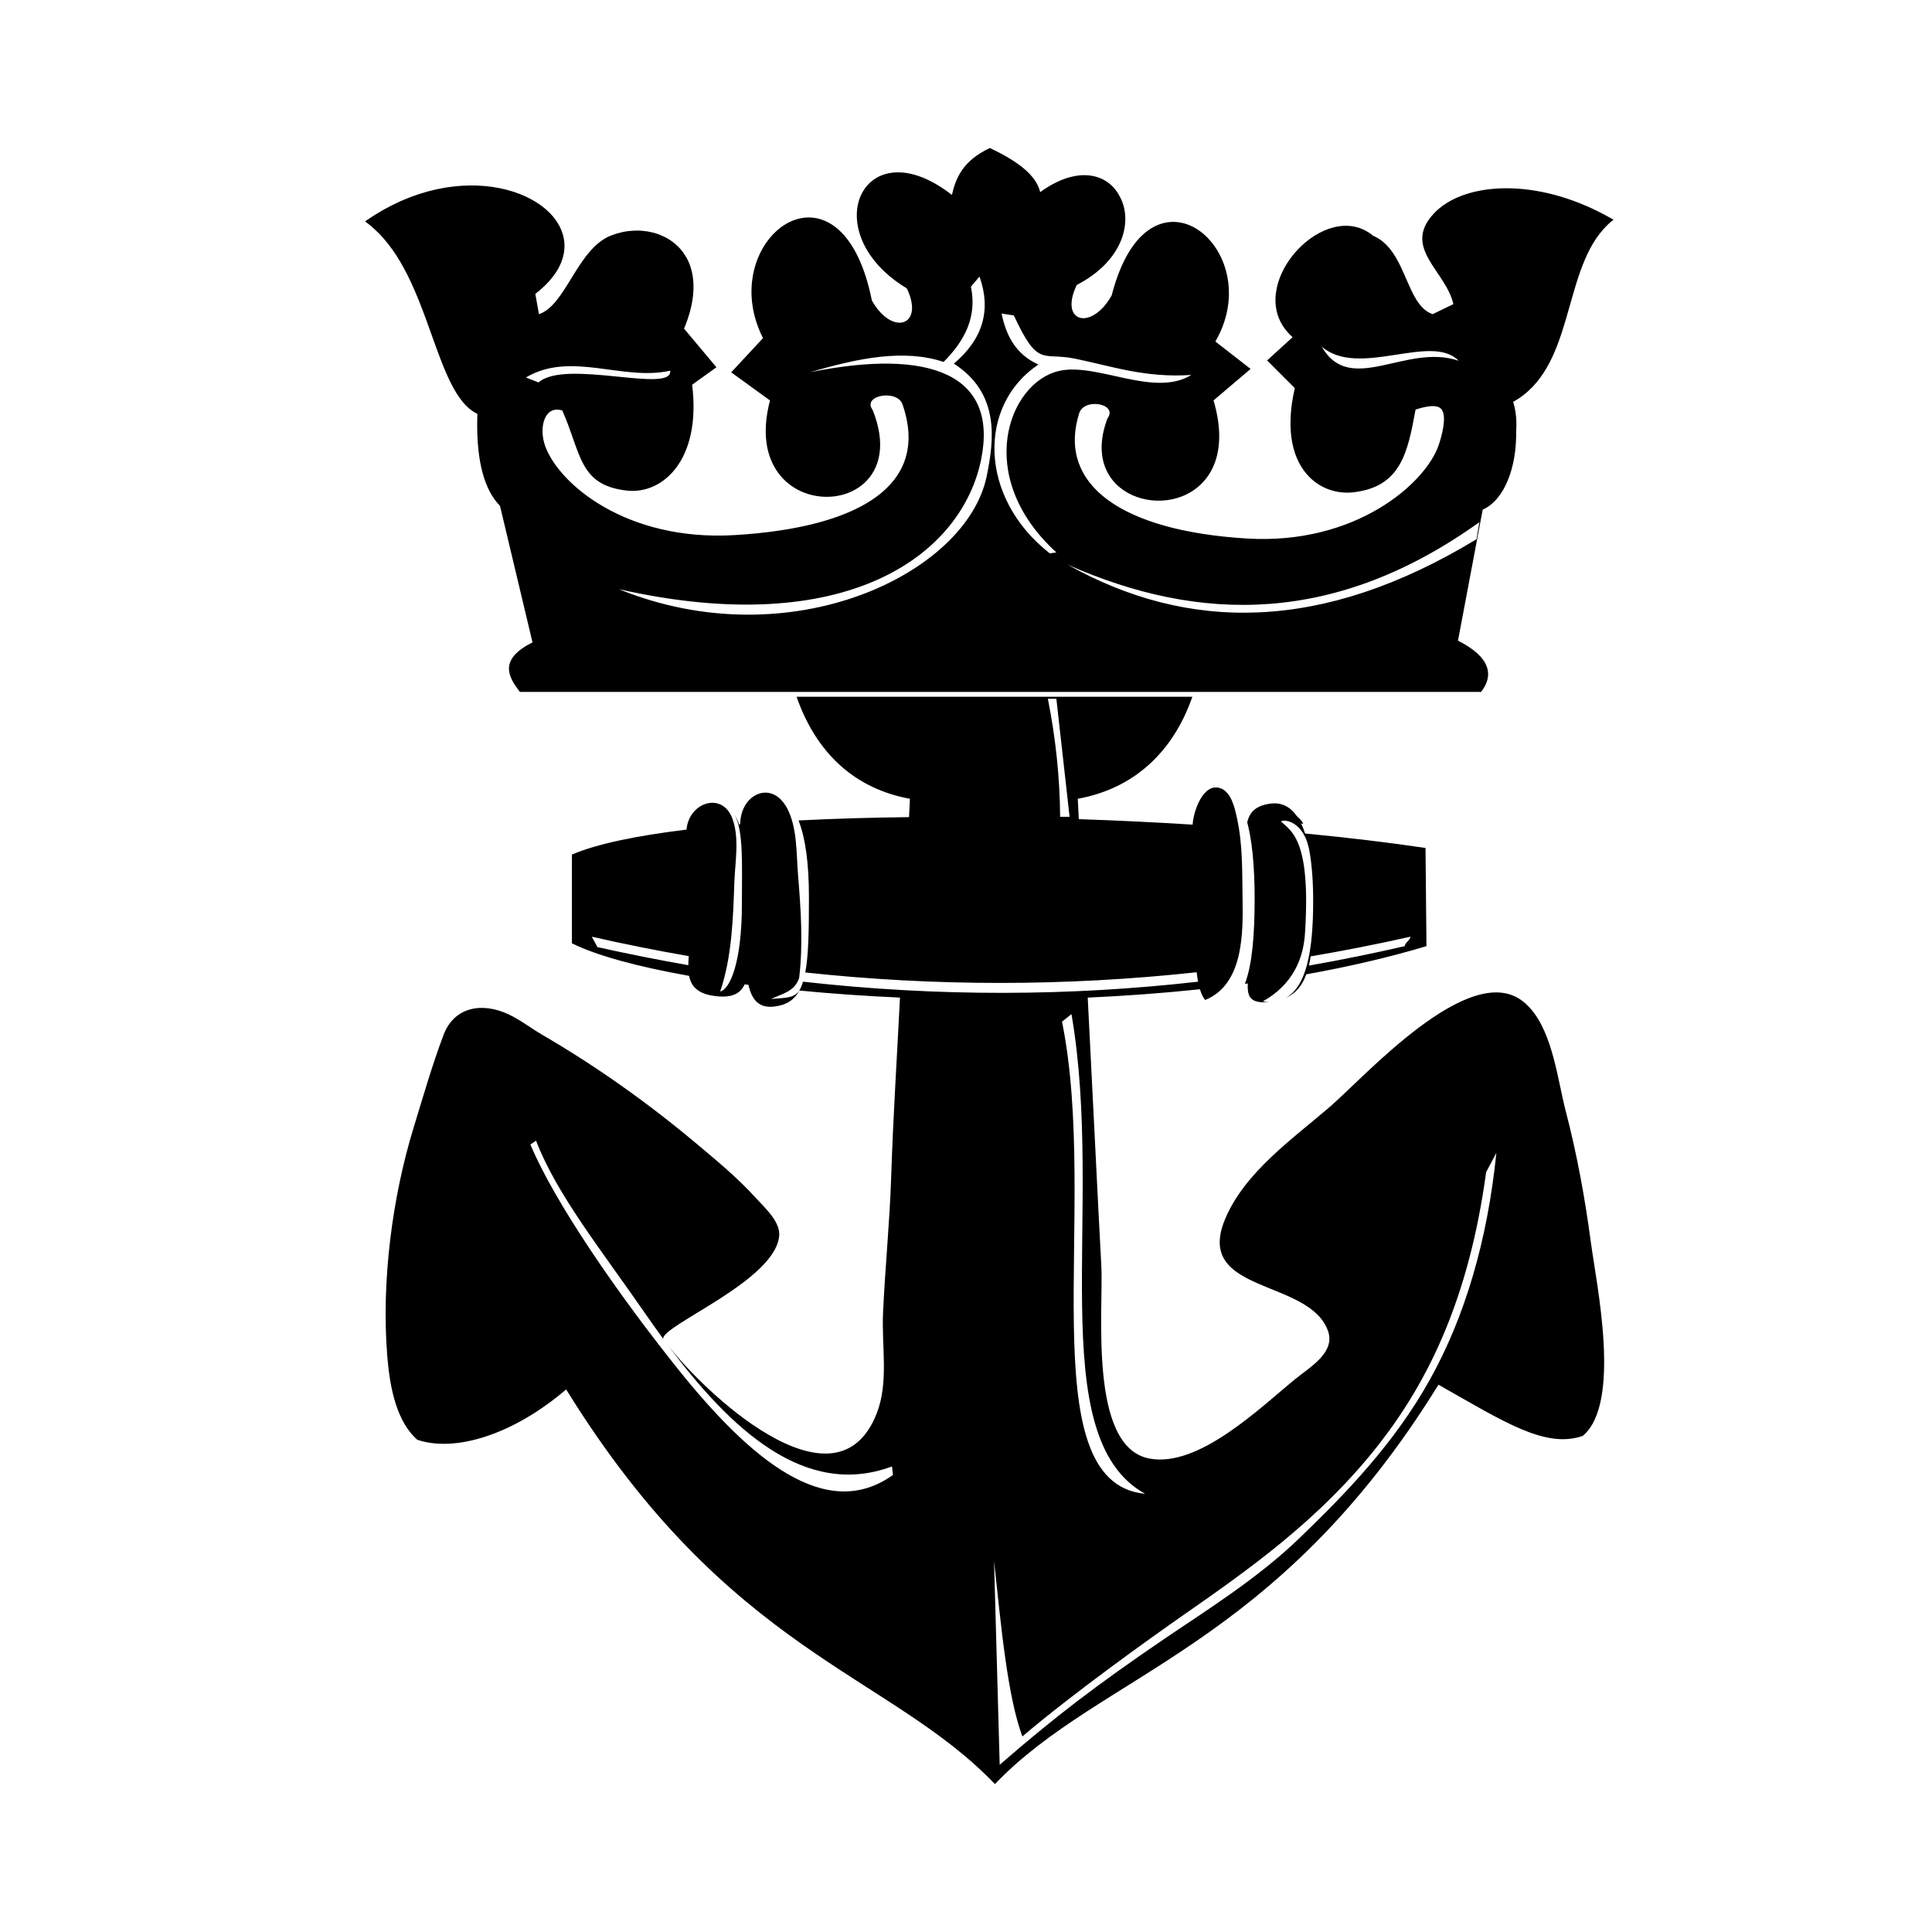 <?xml version="1.0" encoding="utf-8"?>
<!-- Generator: Adobe Illustrator 14.0.0, SVG Export Plug-In . SVG Version: 6.00 Build 43363)  -->
<!DOCTYPE svg PUBLIC "-//W3C//DTD SVG 1.1//EN" "http://www.w3.org/Graphics/SVG/1.1/DTD/svg11.dtd">
<svg version="1.1" id="Layer_1" xmlns="http://www.w3.org/2000/svg" xmlns:xlink="http://www.w3.org/1999/xlink" x="0px" y="0px"
	 width="256px" height="256px" viewBox="0 0 256 256" enable-background="new 0 0 256 256" xml:space="preserve">
<g>
	<path d="M97.274,107.83c-0.055-0.088-0.109-0.179-0.169-0.259C97.164,107.653,97.221,107.74,97.274,107.83z"/>
	<path d="M104.197,106.135c0.062,0.057,0.12,0.118,0.179,0.18C104.317,106.253,104.258,106.191,104.197,106.135z"/>
	<path d="M103.811,105.806c0.073,0.054,0.146,0.11,0.215,0.171C103.956,105.916,103.884,105.861,103.811,105.806z"/>
	<path d="M163.801,105.686c-0.029-0.036-0.055-0.075-0.084-0.109c-0.031-0.037-0.063-0.07-0.096-0.105
		c-0.019-0.02-0.033-0.036-0.052-0.054C163.648,105.501,163.725,105.591,163.801,105.686z"/>
	<path d="M202.825,133.67c-0.308-0.354-0.641-0.677-1.003-0.965c-7.068-5.621-21.062,10.042-25.611,13.958
		c-4.939,4.252-11.335,8.704-13.904,14.933c-4.071,9.867,11.158,7.803,13.652,14.738c1.032,2.869-2.351,4.791-4.314,6.387
		c-4.561,3.704-12.81,11.832-19.386,10.536c-8.072-1.592-6.015-19.8-6.33-25.606c-0.525-9.668-0.969-19.34-1.475-29.01
		c-0.019-0.354-0.326-6.453-0.325-6.453c4.955-0.223,9.938-0.586,14.865-1.106c0.178,0.577,0.403,1.056,0.692,1.425
		c5.09-2.055,5.032-8.891,4.96-13.422c-0.059-3.617,0.04-7.17-0.753-10.735c-0.29-1.306-0.739-3.46-2.252-3.928
		c-2.257-0.697-3.531,3.178-3.611,4.847c-4.971-0.313-10.028-0.556-15.084-0.728l-0.135-2.699
		c7.281-1.315,12.576-6.031,15.185-13.52h-33.917h-2.252h-16.275c2.607,7.489,7.739,12.203,15.019,13.519l-0.121,2.433
		c-5.097,0.058-10.016,0.205-14.638,0.441c0.903,2.292,1.377,5.66,1.377,10.148c0,4.457-0.051,7.712-0.485,9.994
		c17.099,1.845,34.385,1.864,51.864-0.028c0.05,0.444,0.107,0.864,0.183,1.25c-16.972,1.925-34.315,2.024-52.345,0
		c0.004-0.013,0.007-0.025,0.01-0.035c-0.093,0.301-0.192,0.582-0.309,0.84c-0.676,1.521-2.148,1.29-3.923,1.493
		c1.378-0.712,3.081-0.91,3.707-2.794c0.542-4.463,0.226-9.146-0.145-13.607c-0.235-2.836-0.079-6.271-1.441-8.861
		c-2.028-3.856-6.217-1.903-6.223,2.108c-0.052,0.003-0.104,0.006-0.154,0.011c-0.171-0.498-0.373-0.934-0.602-1.313
		c1.214,2.182,0.979,6.713,0.979,11.82c0,7.945-1.639,11.385-2.878,11.636c1.556-4.54,1.714-9.743,1.881-14.494
		c0.095-2.693,0.685-5.741-0.239-8.355c-1.305-3.697-5.8-2.243-6.098,1.401c-6.624,0.801-11.904,1.895-15.188,3.307v11.76
		c3.236,1.603,8.643,3.091,15.526,4.311c0.294,1.471,1.229,2.437,3.614,2.695c2.098,0.229,3.193-0.354,3.743-1.57
		c0.166,0.021,0.335,0.043,0.504,0.064c0.453,2.006,1.407,3.107,3.386,2.882c1.622-0.187,2.677-0.853,3.363-2.126
		c4.215,0.408,8.685,0.727,13.332,0.934c-0.395,7.895-0.908,15.792-1.163,23.693c-0.196,6.07-0.811,12.101-1.084,18.162
		c-0.195,4.321,0.785,9.161-0.85,13.284c-5.507,13.895-23.405-3.354-27.833-9.323c8.576,11.561,18.422,20.572,29.875,16.309
		l0.125,1.125c-8.839,6.35-18.855-1.974-28.563-14.121c-7.925-9.916-16.23-21.922-19.479-29.666l0.75-0.502
		c2.728,7.121,8.694,14.551,14.421,22.84c0.799,1.153,1.607,2.297,2.429,3.418c-0.239-1.793,15.188-7.817,15.378-13.842
		c0.021-1.826-2.036-3.648-3.135-4.86c-2.39-2.634-5.117-4.882-7.835-7.163c-6.38-5.356-13.214-10.217-20.408-14.408
		c-1.495-0.871-2.907-1.974-4.472-2.716c-3.53-1.67-7.227-0.997-8.627,2.699c-1.505,3.97-2.718,8.214-3.965,12.275
		c-2.859,9.305-4.283,20.441-3.509,30.168c0.281,3.536,0.978,8.252,3.66,10.909c0.104,0.104,0.21,0.209,0.321,0.305
		c4.95,1.698,12.653-0.607,19.732-6.666c21.606,34.988,42.712,37.573,56.812,52.295c14.1-14.722,37.17-17.933,58.774-52.922
		c8.705,4.934,14.158,8.491,19.108,6.793c5.216-4.329,1.806-20.22,1.082-25.668c-0.777-5.862-1.85-11.719-3.343-17.44
		C206.418,143.186,205.771,137.05,202.825,133.67z M140.473,108.23c-0.043-5.213-0.584-10.426-1.627-15.639h1.127l1.752,15.639
		H140.473z M91.204,127.892c-3.977-0.698-7.985-1.491-12.036-2.397l-0.751-1.376c4.271,0.972,8.553,1.828,12.847,2.571
		C91.229,127.11,91.207,127.511,91.204,127.892z M141.975,134.377c4.461,25.855-3.963,55.967,9.758,63.559
		c-15.528-1.438-5.987-37.768-11.01-62.558L141.975,134.377z M189.475,182.791c-4.74,8.508-11.137,15.084-17.32,21.048
		c-5.627,5.427-12.657,9.761-18.061,13.446c-8.713,5.943-14.268,10.156-21.629,16.556l-0.75-27.024
		c0.945,8.775,1.779,17.926,3.752,23.271c6.736-5.729,16.846-12.945,21.42-16.143c7.994-5.588,17.949-12.434,25.928-22.699
		c6.521-8.391,11.857-19.339,14.105-35.934l1.354-2.543C197.092,164.459,194.072,174.545,189.475,182.791z"/>
	<path d="M164.207,106.277c-0.068-0.117-0.142-0.232-0.215-0.339c-0.002-0.005-0.007-0.008-0.011-0.013
		c-0.018-0.026-0.039-0.05-0.059-0.076C164.021,105.983,164.117,106.124,164.207,106.277z"/>
	<path d="M166.246,119.114c0,4.664-0.308,8.679-1.291,11.251c0.129-0.018,0.26-0.035,0.389-0.053
		c-0.111,1.819,0.396,2.686,2.805,2.459c-0.305,0.002-0.573-0.025-0.805-0.088c3.896-2.195,5.354-5.546,5.574-9
		c0.791-12.281-1.728-13.493-3.17-14.829c0.199-0.3,3.006-0.257,3.756,3.898c0.34,1.89,0.498,4.129,0.498,6.611
		c0,6.697-0.896,11.347-3.646,12.87c1.351-0.604,2.201-1.66,2.736-3.133c5.539-0.993,10.891-2.226,15.922-3.73l-0.125-13.011
		c-4.922-0.732-10.299-1.373-15.957-1.917c-0.16-0.489-0.338-0.942-0.537-1.35c0.076,0.028,0.146,0.052,0.224,0.083
		c0.168-0.029-0.189-0.509-0.793-1.055c-0.861-1.219-2.002-1.823-3.453-1.64l0,0c-1.938,0.241-2.806,1.117-3.107,2.485
		c-0.055-0.201-0.11-0.395-0.17-0.585C165.949,111.149,166.246,115.064,166.246,119.114z M186.139,125.37
		c-4.219,0.968-8.451,1.828-12.703,2.577c0.092-0.386,0.166-0.793,0.23-1.222c4.395-0.747,8.801-1.614,13.223-2.606
		C186.889,124.535,186.139,124.953,186.139,125.37z"/>
	<path d="M164.244,106.339c0.094,0.164,0.184,0.336,0.271,0.517C164.428,106.675,164.338,106.502,164.244,106.339z"/>
	<path d="M104.7,106.696c-0.052-0.065-0.102-0.131-0.151-0.192C104.599,106.564,104.649,106.63,104.7,106.696z"/>
	<path d="M164.539,106.902c0.084,0.182,0.164,0.375,0.244,0.572C164.703,107.276,164.623,107.084,164.539,106.902z"/>
	<path d="M165.039,108.199c-0.064-0.203-0.133-0.4-0.205-0.589C164.906,107.799,164.975,107.996,165.039,108.199z"/>
	<path d="M162.227,133.301c0.029-0.007,0.06-0.013,0.086-0.02C162.285,133.288,162.256,133.294,162.227,133.301z"/>
	<path d="M162.75,133.127c0.021-0.01,0.043-0.021,0.061-0.029C162.793,133.105,162.771,133.117,162.75,133.127z"/>
	<path d="M161.191,133.361c0.029,0.006,0.062,0.008,0.093,0.01C161.252,133.369,161.221,133.367,161.191,133.361z"/>
	<path d="M105.127,107.312c-0.032-0.053-0.067-0.104-0.102-0.156C105.06,107.208,105.095,107.259,105.127,107.312z"/>
	<path d="M160.023,132.857c-0.012-0.01-0.021-0.021-0.032-0.029C160.002,132.838,160.012,132.85,160.023,132.857z"/>
	<path d="M160.74,133.266c0.016,0.006,0.03,0.012,0.047,0.017C160.771,133.275,160.756,133.271,160.74,133.266z"/>
	<path d="M163.656,132.499c-0.009,0.009-0.017,0.017-0.025,0.024C163.641,132.516,163.648,132.508,163.656,132.499z"/>
	<path d="M160.355,133.096c0.015,0.006,0.025,0.012,0.037,0.02C160.381,133.107,160.369,133.102,160.355,133.096z"/>
	<path d="M105.645,108.317c-0.021-0.05-0.043-0.102-0.065-0.151C105.602,108.215,105.623,108.267,105.645,108.317z"/>
	<path d="M105.402,107.806c-0.03-0.059-0.061-0.116-0.092-0.173C105.341,107.69,105.371,107.747,105.402,107.806z"/>
</g>
<path d="M211.93,28.101c-9.258-4.671-18.254-3.777-21.953,0.207c-4.223,4.548,1.599,7.572,2.605,11.992l-2.748,1.327
	c-2.117-0.69-2.943-3.58-4.187-6.194c0,0,0,0,0,0.001c-0.01-0.022-0.021-0.044-0.03-0.066c-0.082-0.167-0.162-0.332-0.246-0.495
	c-0.029-0.054-0.058-0.108-0.084-0.161c-0.097-0.181-0.195-0.36-0.295-0.535c-0.025-0.041-0.05-0.081-0.074-0.121
	c-0.097-0.161-0.193-0.318-0.297-0.473c-0.021-0.028-0.037-0.056-0.056-0.084c-0.116-0.168-0.237-0.331-0.364-0.489
	c-0.027-0.038-0.06-0.077-0.091-0.114c-0.131-0.157-0.264-0.31-0.405-0.453c-0.019-0.02-0.039-0.037-0.06-0.056
	c-0.133-0.13-0.271-0.255-0.418-0.374c-0.029-0.024-0.059-0.05-0.088-0.073c-0.158-0.123-0.324-0.237-0.496-0.343
	c-0.037-0.022-0.076-0.043-0.11-0.063c-0.185-0.106-0.373-0.203-0.572-0.286c-0.406-0.34-0.83-0.609-1.269-0.814
	c-6.567-3.073-16.092,8.36-9.412,14.245l-3.383,3.08l3.672,3.671c-0.082,0.349-0.151,0.688-0.215,1.023
	c-0.016,0.085-0.026,0.167-0.043,0.252c-0.043,0.244-0.084,0.485-0.119,0.721c-0.014,0.107-0.024,0.209-0.039,0.315
	c-0.026,0.209-0.051,0.417-0.071,0.622c-0.011,0.108-0.021,0.216-0.027,0.323c-0.016,0.195-0.027,0.387-0.037,0.576
	c-0.006,0.104-0.01,0.209-0.012,0.311c-0.006,0.19-0.008,0.376-0.008,0.561c0,0.093,0,0.187,0.002,0.279
	c0.004,0.199,0.014,0.393,0.026,0.584c0.004,0.07,0.004,0.143,0.011,0.213c0.039,0.52,0.106,1.015,0.198,1.482
	c0.013,0.058,0.025,0.112,0.037,0.17c0.037,0.171,0.076,0.341,0.119,0.504c0.021,0.075,0.041,0.147,0.063,0.22
	c0.041,0.142,0.084,0.283,0.129,0.418c0.024,0.077,0.051,0.151,0.078,0.227c0.047,0.128,0.096,0.253,0.145,0.376
	c0.031,0.073,0.063,0.146,0.092,0.217c0.056,0.121,0.111,0.238,0.17,0.354c0.031,0.065,0.063,0.131,0.097,0.195
	c0.063,0.122,0.133,0.238,0.201,0.353c0.03,0.053,0.061,0.107,0.094,0.158c0.09,0.146,0.184,0.287,0.283,0.423
	c0.012,0.016,0.022,0.034,0.032,0.049c0.111,0.151,0.228,0.297,0.345,0.436c0.034,0.04,0.071,0.077,0.104,0.116
	c0.086,0.095,0.174,0.19,0.262,0.281c0.013,0.013,0.023,0.028,0.039,0.041c-0.004-0.002-0.004-0.004-0.004-0.005
	c1.605,1.603,3.76,2.234,5.791,2.007c6.385-0.713,7.23-5.415,8.258-10.965c1.123-0.35,2.916-0.841,3.492,0.037
	c0.65,0.995-0.014,3.467-0.438,4.697c-1.758,5.094-11.031,13.218-25.383,12.354c-0.472-0.029-0.935-0.063-1.394-0.099
	c-0.125-0.011-0.248-0.021-0.369-0.033c-0.34-0.028-0.674-0.059-1.004-0.092c-0.133-0.013-0.268-0.027-0.399-0.041
	c-0.353-0.038-0.695-0.078-1.037-0.121c-0.091-0.011-0.183-0.021-0.271-0.033c-0.432-0.056-0.854-0.115-1.271-0.179
	c-0.072-0.011-0.144-0.023-0.216-0.035c-0.34-0.054-0.674-0.109-1.006-0.169c-0.119-0.022-0.239-0.044-0.358-0.066
	c-0.291-0.054-0.58-0.11-0.861-0.169c-0.111-0.022-0.223-0.044-0.332-0.067c-0.358-0.078-0.713-0.157-1.061-0.24
	c-0.021-0.006-0.045-0.01-0.066-0.015c-0.371-0.09-0.729-0.185-1.088-0.282c-0.096-0.025-0.189-0.053-0.283-0.081
	c-0.26-0.073-0.516-0.148-0.768-0.226c-0.107-0.032-0.213-0.066-0.32-0.1c-0.252-0.082-0.5-0.164-0.744-0.25
	c-0.084-0.028-0.168-0.056-0.25-0.086c-0.32-0.114-0.635-0.232-0.938-0.354c-0.047-0.018-0.093-0.038-0.138-0.057
	c-0.256-0.104-0.508-0.21-0.754-0.321c-0.094-0.041-0.182-0.082-0.272-0.123c-0.203-0.094-0.4-0.189-0.599-0.286
	c-0.088-0.044-0.174-0.087-0.26-0.131c-0.225-0.115-0.445-0.233-0.662-0.354c-0.043-0.024-0.088-0.048-0.131-0.072
	c-0.252-0.146-0.498-0.294-0.736-0.446c-0.065-0.043-0.129-0.087-0.194-0.13c-0.17-0.113-0.338-0.227-0.502-0.344
	c-0.076-0.053-0.152-0.109-0.228-0.164c-0.151-0.115-0.303-0.232-0.451-0.351c-0.062-0.051-0.127-0.102-0.188-0.152
	c-0.201-0.167-0.396-0.338-0.578-0.511c-0.025-0.024-0.049-0.049-0.074-0.073c-0.158-0.152-0.311-0.306-0.457-0.463
	c-0.057-0.062-0.11-0.125-0.168-0.187c-0.11-0.126-0.221-0.253-0.324-0.383c-0.055-0.066-0.108-0.132-0.159-0.199
	c-0.109-0.143-0.216-0.289-0.314-0.435c-0.035-0.051-0.072-0.1-0.104-0.151c-0.13-0.194-0.248-0.392-0.359-0.592
	c-0.033-0.06-0.063-0.121-0.096-0.18c-0.078-0.146-0.152-0.295-0.222-0.445c-0.037-0.076-0.069-0.155-0.104-0.233
	c-0.062-0.142-0.115-0.286-0.17-0.431c-0.027-0.074-0.056-0.15-0.08-0.226c-0.066-0.199-0.127-0.4-0.178-0.603
	c-0.007-0.019-0.013-0.038-0.019-0.056c0,0.001,0,0.001,0,0.002c-0.432-1.738-0.344-3.664,0.313-5.757
	c0.646-2.112,5.215-1.277,3.744,0.69c-0.089,0.232-0.166,0.461-0.238,0.686c-0.012,0.041-0.023,0.079-0.037,0.12
	c-0.055,0.181-0.107,0.361-0.154,0.537c-0.016,0.065-0.028,0.127-0.045,0.19c-0.037,0.15-0.072,0.301-0.102,0.448
	c-0.017,0.073-0.025,0.143-0.039,0.215c-0.023,0.134-0.047,0.271-0.064,0.403c-0.012,0.076-0.02,0.149-0.026,0.223
	c-0.015,0.125-0.027,0.25-0.037,0.373c-0.006,0.077-0.008,0.151-0.013,0.226c-0.006,0.118-0.012,0.235-0.012,0.351
	c-0.002,0.075,0,0.149,0.002,0.224c0.002,0.112,0.004,0.222,0.012,0.331c0.005,0.074,0.011,0.147,0.019,0.219
	c0.008,0.106,0.02,0.211,0.033,0.315c0.01,0.072,0.02,0.143,0.03,0.213c0.017,0.101,0.033,0.201,0.056,0.3
	c0.014,0.069,0.028,0.137,0.045,0.204c0.021,0.098,0.049,0.193,0.074,0.289c0.02,0.064,0.039,0.131,0.059,0.195
	c0.029,0.093,0.062,0.185,0.096,0.275c0.021,0.061,0.043,0.124,0.066,0.186c0.037,0.09,0.076,0.178,0.117,0.266
	c0.024,0.057,0.051,0.115,0.076,0.17c0.045,0.089,0.092,0.175,0.139,0.26c0.027,0.052,0.055,0.105,0.084,0.157
	c0.053,0.088,0.106,0.173,0.164,0.259c0.029,0.044,0.055,0.09,0.086,0.133c0.063,0.095,0.135,0.188,0.203,0.279
	c0.022,0.03,0.045,0.062,0.067,0.092c4.433,5.565,17.388,2.995,13.398-10.535l4.164-3.539l0,0l0.748-0.635l-2.59-2.015l-2.076-1.614
	c0.998-1.722,1.539-3.459,1.723-5.123v0.001c0.021-0.178,0.033-0.353,0.045-0.528c0.002-0.037,0.004-0.074,0.004-0.111
	c0.011-0.135,0.015-0.27,0.019-0.403c0-0.051,0-0.103,0-0.153c0.002-0.121,0.002-0.239-0.002-0.358
	c-0.002-0.054-0.002-0.109-0.004-0.163c-0.004-0.118-0.013-0.234-0.021-0.352c-0.004-0.051-0.006-0.101-0.01-0.152
	c-0.012-0.125-0.023-0.25-0.037-0.375c-0.006-0.04-0.008-0.078-0.012-0.116c-0.043-0.329-0.099-0.653-0.166-0.969
	c-0.006-0.032-0.015-0.065-0.021-0.097c-0.026-0.123-0.057-0.245-0.088-0.365c-0.014-0.048-0.024-0.094-0.039-0.141
	c-0.028-0.106-0.059-0.211-0.092-0.316c-0.014-0.049-0.029-0.099-0.045-0.147c-0.033-0.103-0.066-0.202-0.104-0.302
	c-0.017-0.048-0.033-0.095-0.05-0.142c-0.039-0.105-0.08-0.21-0.123-0.313c-0.016-0.037-0.028-0.077-0.045-0.114
	c-0.059-0.138-0.119-0.274-0.182-0.408c-0.002-0.002-0.002-0.003-0.004-0.006c-0.064-0.138-0.133-0.274-0.203-0.409
	c-0.016-0.028-0.031-0.056-0.047-0.084c-0.055-0.101-0.111-0.202-0.168-0.3c-0.023-0.042-0.049-0.081-0.074-0.123
	c-0.051-0.084-0.104-0.168-0.156-0.251c-0.026-0.043-0.055-0.084-0.084-0.128c-0.053-0.079-0.104-0.157-0.162-0.234
	c-0.026-0.041-0.057-0.082-0.086-0.121c-0.059-0.08-0.119-0.158-0.18-0.234c-0.027-0.035-0.053-0.068-0.08-0.102
	c-0.078-0.095-0.156-0.188-0.236-0.279c-0.012-0.014-0.022-0.028-0.036-0.041c-0.091-0.104-0.187-0.206-0.281-0.304
	c-0.025-0.025-0.051-0.048-0.074-0.072c-0.072-0.072-0.145-0.143-0.219-0.21c-0.035-0.033-0.072-0.064-0.107-0.096
	c-0.063-0.058-0.129-0.115-0.197-0.171c-0.036-0.032-0.077-0.064-0.116-0.095c-0.064-0.052-0.132-0.103-0.197-0.153
	c-0.041-0.03-0.08-0.06-0.121-0.089c-0.068-0.05-0.139-0.097-0.209-0.144c-0.039-0.025-0.076-0.052-0.117-0.077
	c-0.08-0.054-0.164-0.103-0.25-0.152c-0.026-0.015-0.053-0.033-0.078-0.048c-0.11-0.062-0.225-0.121-0.336-0.177
	c-0.031-0.015-0.063-0.029-0.098-0.044c-0.08-0.038-0.162-0.076-0.246-0.111c-0.045-0.018-0.088-0.034-0.131-0.051
	c-0.074-0.029-0.146-0.057-0.221-0.082c-0.048-0.017-0.097-0.032-0.144-0.048c-0.07-0.022-0.143-0.044-0.213-0.064
	c-0.049-0.013-0.098-0.026-0.148-0.039c-0.073-0.019-0.146-0.035-0.221-0.05c-0.047-0.01-0.094-0.021-0.141-0.029
	c-0.084-0.015-0.168-0.027-0.25-0.039c-0.039-0.005-0.078-0.012-0.113-0.016c-0.123-0.014-0.242-0.023-0.361-0.028
	c-0.037-0.002-0.073-0.001-0.11-0.002c-0.086-0.001-0.172-0.002-0.258,0c-0.052,0.001-0.101,0.004-0.148,0.007
	c-0.074,0.003-0.146,0.008-0.223,0.016c-0.052,0.004-0.105,0.011-0.158,0.018c-0.072,0.008-0.144,0.019-0.215,0.032
	c-0.056,0.009-0.107,0.019-0.16,0.029c-0.074,0.015-0.146,0.032-0.219,0.049c-0.052,0.013-0.104,0.025-0.156,0.04
	c-0.078,0.021-0.158,0.046-0.236,0.073c-0.045,0.014-0.09,0.027-0.135,0.043c-0.119,0.042-0.24,0.089-0.359,0.141
	c-0.039,0.016-0.076,0.036-0.114,0.054c-0.084,0.038-0.168,0.077-0.252,0.12c-0.054,0.027-0.103,0.056-0.152,0.083
	c-0.07,0.04-0.144,0.079-0.213,0.122c-0.056,0.033-0.107,0.067-0.16,0.101c-0.068,0.044-0.137,0.089-0.205,0.136
	c-0.053,0.037-0.105,0.075-0.16,0.115c-0.067,0.051-0.135,0.104-0.203,0.157c-0.051,0.041-0.104,0.082-0.155,0.125
	c-0.072,0.06-0.142,0.124-0.214,0.188c-0.045,0.042-0.094,0.082-0.139,0.125c-0.111,0.105-0.225,0.216-0.336,0.333
	c-0.035,0.037-0.068,0.078-0.105,0.116c-0.077,0.085-0.157,0.172-0.233,0.263c-0.047,0.055-0.094,0.114-0.142,0.171
	c-0.063,0.079-0.129,0.159-0.192,0.243c-0.049,0.064-0.101,0.13-0.146,0.196c-0.061,0.082-0.121,0.166-0.18,0.251
	c-0.051,0.071-0.1,0.142-0.147,0.215c-0.06,0.089-0.117,0.181-0.177,0.273c-0.047,0.074-0.094,0.149-0.141,0.225
	c-0.062,0.102-0.121,0.207-0.18,0.313c-0.043,0.074-0.086,0.146-0.127,0.223c-0.087,0.155-0.168,0.315-0.25,0.479
	c-0.041,0.08-0.08,0.161-0.119,0.244c-0.07,0.142-0.14,0.286-0.205,0.435c-0.039,0.088-0.08,0.18-0.117,0.271
	c-0.055,0.123-0.107,0.247-0.16,0.374c-0.041,0.1-0.08,0.203-0.121,0.307c-0.049,0.124-0.096,0.251-0.145,0.378
	c-0.039,0.108-0.078,0.219-0.119,0.33c-0.045,0.131-0.09,0.265-0.137,0.4c-0.037,0.113-0.074,0.226-0.111,0.342
	c-0.047,0.145-0.09,0.293-0.135,0.442c-0.033,0.113-0.068,0.224-0.103,0.339c-0.055,0.195-0.106,0.395-0.162,0.597
	c-0.018,0.069-0.039,0.136-0.055,0.207c-0.008,0.015-0.018,0.028-0.027,0.042c-0.092,0.164-0.186,0.32-0.284,0.469
	c-0.035,0.055-0.07,0.108-0.107,0.161c-0.078,0.114-0.156,0.224-0.234,0.328c-0.032,0.045-0.065,0.092-0.102,0.136
	c-0.107,0.137-0.215,0.267-0.324,0.388c-0.029,0.032-0.059,0.061-0.088,0.092c-0.086,0.091-0.172,0.18-0.258,0.262
	c-0.041,0.038-0.08,0.075-0.119,0.109c-0.088,0.079-0.176,0.152-0.262,0.222c-0.029,0.023-0.058,0.047-0.084,0.069
	c-0.111,0.085-0.224,0.16-0.334,0.231c-0.035,0.022-0.07,0.041-0.104,0.061c-0.082,0.049-0.164,0.093-0.244,0.134
	c-0.037,0.019-0.073,0.037-0.108,0.053c-0.103,0.048-0.205,0.089-0.306,0.125c-0.014,0.004-0.024,0.008-0.039,0.013
	c-0.102,0.033-0.2,0.057-0.299,0.077c-0.033,0.007-0.063,0.012-0.098,0.018c-0.076,0.011-0.15,0.021-0.225,0.023
	c-0.027,0.002-0.056,0.004-0.085,0.004c-0.096,0.002-0.188-0.003-0.278-0.017c-0.019-0.002-0.035-0.007-0.053-0.01
	c-0.072-0.013-0.146-0.032-0.214-0.055c-0.022-0.008-0.051-0.016-0.073-0.026c-0.068-0.027-0.136-0.058-0.197-0.095
	c-0.012-0.007-0.025-0.013-0.039-0.021c-0.072-0.047-0.143-0.101-0.205-0.163c-0.016-0.014-0.029-0.029-0.043-0.044
	c-0.051-0.051-0.096-0.106-0.139-0.167c-0.015-0.02-0.027-0.038-0.041-0.058c-0.052-0.08-0.099-0.164-0.138-0.256v0.001
	c-0.312-0.746-0.225-1.929,0.521-3.49c6.312-3.259,7.504-8.651,5.635-11.841c-1.533-2.896-5.488-4.06-10.445-0.487
	c-0.012,0.007-0.021,0.014-0.032,0.021c-0.539-2.301-3.099-4.15-6.668-5.843l0,0c0,0,0,0,0-0.001
	c-3.572,1.694-4.491,3.918-5.031,6.219c-10.443-8.153-16.816,2.132-9.36,9.742c0.037,0.039,0.078,0.077,0.116,0.115
	c0.095,0.094,0.189,0.189,0.289,0.284c0.836,0.79,1.827,1.547,2.985,2.245c1.86,3.899-0.378,5.587-2.724,3.875
	c-0.074-0.055-0.149-0.116-0.226-0.177c-0.019-0.015-0.037-0.029-0.056-0.044c-0.562-0.477-1.123-1.152-1.625-2.042
	c-0.906-4.536-2.426-7.479-4.177-9.17c-6.248-6.043-15.44,3.873-10.251,14.146l-4.215,4.535h0.001l5.138,3.721
	c-0.009,0.038-0.017,0.075-0.025,0.115c-0.052,0.2-0.101,0.397-0.145,0.592c-0.021,0.093-0.038,0.184-0.057,0.275
	c-0.03,0.145-0.059,0.289-0.084,0.43c-0.018,0.095-0.034,0.19-0.05,0.284c-0.022,0.141-0.043,0.28-0.062,0.417
	c-0.012,0.086-0.024,0.173-0.035,0.257c-0.023,0.191-0.043,0.381-0.058,0.567c-0.006,0.066-0.011,0.131-0.014,0.196
	c-0.013,0.165-0.021,0.328-0.026,0.487c-0.003,0.081-0.003,0.161-0.004,0.242c-0.002,0.124-0.002,0.247,0,0.369
	c0.001,0.083,0.002,0.164,0.004,0.246c0.005,0.123,0.012,0.244,0.021,0.363c0.005,0.072,0.008,0.146,0.014,0.216
	c0.017,0.181,0.035,0.36,0.058,0.535c0.006,0.045,0.015,0.088,0.021,0.132c0.02,0.136,0.042,0.271,0.065,0.402
	c0.013,0.068,0.028,0.134,0.042,0.202c0.023,0.107,0.047,0.213,0.072,0.317c0.019,0.067,0.034,0.135,0.052,0.201
	c0.028,0.107,0.061,0.211,0.093,0.315c0.017,0.056,0.033,0.114,0.052,0.171c0.051,0.152,0.104,0.303,0.162,0.45
	c0.015,0.036,0.031,0.072,0.047,0.107c0.045,0.114,0.092,0.226,0.144,0.335c0.025,0.054,0.051,0.107,0.077,0.16
	c0.044,0.091,0.089,0.179,0.136,0.267c0.027,0.052,0.058,0.104,0.085,0.157c0.052,0.092,0.105,0.18,0.159,0.269
	c0.026,0.042,0.051,0.085,0.077,0.126c0.08,0.125,0.164,0.247,0.25,0.365c0.021,0.028,0.041,0.054,0.062,0.082
	c0.068,0.091,0.139,0.182,0.211,0.271c0.032,0.041,0.065,0.08,0.101,0.119c0.063,0.075,0.128,0.146,0.192,0.218
	c0.035,0.038,0.07,0.077,0.106,0.114c0.073,0.076,0.146,0.149,0.223,0.22c0.028,0.027,0.057,0.056,0.087,0.084
	c0.104,0.096,0.21,0.189,0.318,0.28c0.023,0.019,0.048,0.037,0.071,0.056c0.088,0.071,0.176,0.14,0.266,0.206
	c0.037,0.028,0.077,0.055,0.115,0.083c0.079,0.055,0.159,0.11,0.241,0.164c0.039,0.026,0.079,0.051,0.118,0.077
	c0.092,0.057,0.185,0.113,0.278,0.166c0.027,0.017,0.056,0.033,0.083,0.048c0.122,0.068,0.246,0.133,0.372,0.195
	c0.024,0.012,0.05,0.022,0.074,0.034c0.102,0.049,0.204,0.095,0.309,0.139c0.038,0.017,0.078,0.033,0.117,0.049
	c0.047,0.019,0.093,0.039,0.139,0.056c-0.002-0.001-0.005-0.004-0.007-0.006c5.421,2.089,12.734-1.809,9.06-10.957
	c-1.47-1.966,3.326-2.802,3.972-0.69c0.115,0.334,0.217,0.665,0.308,0.988l0,0l0,0c0.018,0.066,0.029,0.131,0.048,0.197
	c0.064,0.25,0.127,0.5,0.178,0.744c0.026,0.122,0.041,0.24,0.062,0.361c0.032,0.186,0.067,0.372,0.092,0.553
	c0.018,0.13,0.023,0.256,0.037,0.384c0.018,0.168,0.037,0.337,0.045,0.501c0.007,0.13,0.006,0.257,0.009,0.386
	c0.002,0.158,0.008,0.317,0.004,0.473c-0.003,0.127-0.016,0.252-0.024,0.379c-0.011,0.149-0.018,0.302-0.033,0.449
	c-0.015,0.125-0.036,0.247-0.057,0.372c-0.021,0.143-0.042,0.288-0.07,0.429c-0.024,0.122-0.057,0.241-0.086,0.361
	c-0.034,0.138-0.066,0.276-0.107,0.412c-0.034,0.118-0.076,0.233-0.117,0.35c-0.045,0.132-0.09,0.265-0.141,0.395
	c-0.045,0.114-0.099,0.224-0.147,0.337c-0.057,0.126-0.113,0.254-0.177,0.378c-0.056,0.109-0.117,0.218-0.178,0.324
	c-0.068,0.122-0.138,0.244-0.211,0.363c-0.065,0.104-0.137,0.208-0.206,0.312c-0.08,0.116-0.16,0.233-0.247,0.348
	c-0.074,0.1-0.154,0.199-0.234,0.297c-0.09,0.112-0.181,0.225-0.276,0.333c-0.084,0.096-0.175,0.191-0.265,0.286
	c-0.101,0.106-0.204,0.214-0.311,0.318c-0.094,0.092-0.191,0.183-0.29,0.272c-0.113,0.102-0.227,0.204-0.344,0.304
	c-0.104,0.087-0.21,0.173-0.315,0.259c-0.123,0.097-0.249,0.194-0.376,0.289c-0.111,0.083-0.228,0.164-0.342,0.245
	c-0.133,0.093-0.271,0.185-0.409,0.275c-0.121,0.078-0.243,0.155-0.366,0.232c-0.144,0.088-0.292,0.175-0.44,0.261
	c-0.129,0.073-0.259,0.146-0.39,0.219c-0.153,0.083-0.312,0.166-0.472,0.247c-0.136,0.068-0.273,0.138-0.413,0.205
	c-0.165,0.08-0.335,0.157-0.504,0.233c-0.145,0.065-0.288,0.129-0.435,0.191c-0.177,0.076-0.355,0.149-0.537,0.221
	c-0.15,0.059-0.301,0.119-0.453,0.177c-0.188,0.071-0.377,0.139-0.57,0.207c-0.156,0.055-0.311,0.11-0.472,0.164
	c-0.197,0.066-0.4,0.13-0.604,0.193c-0.161,0.051-0.323,0.102-0.488,0.151c-0.209,0.062-0.423,0.121-0.638,0.18
	c-0.167,0.047-0.333,0.093-0.503,0.137c-0.22,0.057-0.447,0.111-0.672,0.167c-0.171,0.042-0.342,0.085-0.518,0.124
	c-0.233,0.053-0.474,0.104-0.712,0.153c-0.174,0.037-0.346,0.074-0.523,0.109c-0.248,0.05-0.502,0.095-0.755,0.142
	c-0.177,0.031-0.351,0.065-0.527,0.095c-0.265,0.045-0.537,0.087-0.807,0.129c-0.173,0.027-0.345,0.056-0.52,0.081
	c-0.288,0.042-0.582,0.08-0.875,0.119c-0.166,0.021-0.329,0.044-0.496,0.065c-0.321,0.04-0.65,0.074-0.979,0.109
	c-0.145,0.016-0.287,0.034-0.435,0.049c-0.395,0.039-0.796,0.074-1.2,0.108c-0.085,0.007-0.167,0.015-0.252,0.022
	c-0.496,0.04-0.998,0.074-1.507,0.105c-14.354,0.865-23.397-6.807-25.156-11.9c-0.8-2.316-0.094-5.355,2.304-4.608
	c2.528,5.675,2.169,9.899,8.555,10.612c4.729,0.53,9.882-4.025,8.65-14.028l2.591-1.863v0.001l0.626-0.451l0,0l-4.29-5.118
	c1.314-3.148,1.508-5.729,0.983-7.741c0.002,0.003,0.007,0.008,0.009,0.011c-0.009-0.038-0.024-0.07-0.035-0.108
	c-0.062-0.229-0.134-0.451-0.215-0.666c-0.013-0.033-0.023-0.068-0.036-0.102c-0.098-0.242-0.207-0.472-0.325-0.694
	c-0.031-0.058-0.063-0.113-0.097-0.169c-0.098-0.172-0.203-0.339-0.316-0.5c-0.032-0.049-0.066-0.1-0.103-0.149
	c-0.145-0.196-0.297-0.383-0.46-0.559c-0.027-0.029-0.056-0.056-0.084-0.084c-0.143-0.147-0.289-0.288-0.442-0.421
	c-0.05-0.042-0.099-0.085-0.149-0.127c-0.168-0.137-0.341-0.267-0.521-0.387c-0.018-0.013-0.036-0.028-0.056-0.039
	c-0.198-0.131-0.406-0.25-0.617-0.36c-0.055-0.029-0.11-0.055-0.165-0.082c-0.173-0.085-0.348-0.163-0.528-0.234
	c-0.051-0.021-0.101-0.043-0.152-0.062c-0.226-0.085-0.452-0.159-0.687-0.223c-0.042-0.012-0.085-0.02-0.126-0.03
	c-0.197-0.051-0.396-0.094-0.598-0.13c-0.064-0.012-0.128-0.023-0.193-0.032c-0.231-0.036-0.467-0.066-0.704-0.084
	c-0.009,0-0.019-0.001-0.028-0.002c-0.247-0.018-0.496-0.021-0.746-0.018c-0.064,0.001-0.129,0.004-0.193,0.006
	c-0.203,0.007-0.406,0.022-0.609,0.043c-0.053,0.005-0.106,0.008-0.159,0.015c-0.249,0.03-0.496,0.07-0.744,0.121
	c-0.05,0.009-0.099,0.022-0.147,0.033c-0.203,0.044-0.404,0.097-0.605,0.156c-0.065,0.02-0.13,0.038-0.195,0.058
	c-0.244,0.077-0.485,0.163-0.725,0.26c-4.408,1.819-5.896,9.218-9.459,10.381l-0.483-2.686c2.801-2.158,3.953-4.465,3.862-6.587
	h0.001c-0.001-0.005-0.001-0.009-0.002-0.014c-0.009-0.186-0.029-0.371-0.058-0.554c-0.007-0.047-0.014-0.096-0.022-0.144
	c-0.033-0.185-0.071-0.369-0.122-0.549c-0.006-0.02-0.013-0.038-0.02-0.058c-0.05-0.166-0.107-0.33-0.172-0.492
	c-0.017-0.045-0.035-0.089-0.053-0.133c-0.074-0.174-0.156-0.348-0.247-0.517c-0.015-0.027-0.031-0.052-0.045-0.079
	c-0.084-0.151-0.175-0.298-0.272-0.445c-0.024-0.039-0.051-0.079-0.078-0.118c-0.113-0.163-0.232-0.323-0.361-0.48
	c-0.024-0.029-0.049-0.058-0.074-0.087c-0.116-0.136-0.236-0.271-0.364-0.403c-0.03-0.032-0.062-0.066-0.095-0.099
	c-0.148-0.149-0.304-0.295-0.468-0.437c-0.033-0.029-0.068-0.057-0.103-0.086c-0.146-0.124-0.299-0.245-0.455-0.362
	c-0.034-0.025-0.066-0.052-0.103-0.078c-0.182-0.132-0.372-0.261-0.567-0.386c-0.043-0.027-0.086-0.053-0.13-0.08
	c-0.178-0.11-0.36-0.217-0.549-0.32c-0.031-0.018-0.062-0.035-0.094-0.052c-0.213-0.115-0.435-0.223-0.659-0.329
	c-0.05-0.023-0.101-0.045-0.151-0.069c-0.213-0.095-0.431-0.188-0.652-0.275c-0.024-0.008-0.046-0.019-0.069-0.027
	c-0.243-0.094-0.491-0.18-0.746-0.263c-0.056-0.018-0.113-0.036-0.169-0.054c-0.253-0.079-0.511-0.155-0.775-0.223
	c-0.006-0.001-0.011-0.002-0.015-0.003c-0.269-0.07-0.544-0.131-0.824-0.188c-0.062-0.012-0.122-0.024-0.184-0.036
	c-0.282-0.055-0.568-0.104-0.859-0.146c-0.004-0.001-0.008-0.001-0.012-0.002c-0.287-0.041-0.579-0.073-0.875-0.102
	c-0.062-0.006-0.127-0.012-0.192-0.018c-0.301-0.025-0.604-0.046-0.912-0.057c-0.024-0.001-0.05-0.001-0.073-0.002
	c-0.289-0.009-0.582-0.011-0.876-0.009c-0.065,0-0.13,0.001-0.195,0.002c-0.315,0.006-0.634,0.018-0.957,0.038
	c-0.041,0.004-0.082,0.007-0.123,0.011c-0.292,0.02-0.588,0.047-0.886,0.081c-0.064,0.007-0.128,0.013-0.193,0.021
	c-0.327,0.04-0.656,0.087-0.989,0.142c-0.056,0.01-0.109,0.02-0.164,0.03c-0.299,0.051-0.6,0.11-0.901,0.175
	c-0.062,0.013-0.121,0.024-0.182,0.039c-0.338,0.075-0.678,0.16-1.02,0.252c-0.062,0.018-0.128,0.037-0.193,0.055
	c-0.308,0.085-0.614,0.179-0.925,0.28c-0.052,0.016-0.104,0.033-0.157,0.05c-0.346,0.114-0.691,0.238-1.039,0.371
	c-0.072,0.028-0.144,0.056-0.216,0.083c-0.318,0.125-0.639,0.257-0.959,0.397c-0.041,0.019-0.082,0.035-0.122,0.052
	c-0.35,0.155-0.698,0.323-1.05,0.498c-0.076,0.038-0.152,0.077-0.229,0.116c-0.334,0.17-0.67,0.349-1.005,0.538
	c-0.022,0.012-0.044,0.024-0.067,0.037c-0.352,0.199-0.702,0.412-1.055,0.632c-0.079,0.05-0.159,0.1-0.238,0.151
	c-0.354,0.227-0.708,0.46-1.059,0.707l0,0l0,0c0.009,0.007,0.019,0.015,0.028,0.023c0.276,0.197,0.544,0.408,0.806,0.626
	c0.091,0.077,0.177,0.16,0.267,0.239c1.865,1.653,3.308,3.815,4.5,6.185c0.036,0.073,0.072,0.146,0.108,0.219
	c0.106,0.22,0.214,0.439,0.318,0.661c0.041,0.088,0.081,0.175,0.122,0.264c0.111,0.242,0.223,0.486,0.33,0.73
	c0.021,0.05,0.044,0.099,0.066,0.15c0.128,0.294,0.253,0.591,0.376,0.889c0.03,0.078,0.062,0.154,0.094,0.232
	c0.094,0.229,0.186,0.457,0.276,0.687c0.034,0.089,0.068,0.177,0.104,0.267c0.101,0.255,0.198,0.511,0.295,0.768
	c0.019,0.043,0.034,0.087,0.051,0.13c0.114,0.302,0.227,0.605,0.337,0.906c0.028,0.081,0.059,0.161,0.089,0.243
	c0.084,0.231,0.168,0.462,0.25,0.692c0.031,0.089,0.065,0.18,0.097,0.269c0.092,0.253,0.183,0.505,0.271,0.756
	c0.112,0.313,0.224,0.624,0.334,0.93c0.027,0.078,0.056,0.154,0.083,0.23c0.079,0.219,0.158,0.438,0.237,0.653
	c0.033,0.087,0.064,0.173,0.095,0.259c0.096,0.259,0.189,0.514,0.286,0.768c0.011,0.025,0.02,0.052,0.029,0.078
	c0.103,0.274,0.208,0.543,0.313,0.809c0.026,0.069,0.053,0.135,0.079,0.203c0.081,0.204,0.163,0.403,0.244,0.602
	c0.032,0.073,0.062,0.145,0.092,0.218c0.101,0.237,0.201,0.471,0.305,0.7c0.007,0.018,0.015,0.035,0.022,0.053
	c0.109,0.244,0.222,0.481,0.333,0.713c0.029,0.059,0.059,0.117,0.087,0.175c0.088,0.177,0.177,0.349,0.266,0.516
	c0.033,0.061,0.064,0.124,0.099,0.184c0.114,0.207,0.229,0.409,0.346,0.603c0.006,0.008,0.01,0.015,0.014,0.023
	c0.123,0.201,0.249,0.393,0.376,0.578c0.032,0.049,0.066,0.095,0.101,0.143c0.1,0.138,0.199,0.271,0.301,0.401
	c0.037,0.046,0.074,0.094,0.111,0.139c0.135,0.164,0.271,0.321,0.414,0.466l0,0c0.142,0.146,0.289,0.28,0.438,0.406
	c0.04,0.034,0.081,0.066,0.121,0.099c0.115,0.092,0.233,0.179,0.354,0.259c0.043,0.029,0.086,0.06,0.13,0.087
	c0.16,0.1,0.323,0.193,0.491,0.271c-0.013,0.368-0.022,0.728-0.026,1.08c-0.053,5.296,0.954,9,3.022,11.113l4.306,18.086
	c-4.346,2.188-3.387,4.377-1.67,6.565h127.357l0,0c1.182-1.506,1.346-3.121-0.084-4.694c-0.035-0.042-0.082-0.083-0.121-0.125
	c-0.103-0.103-0.201-0.208-0.316-0.311c-0.055-0.05-0.121-0.101-0.182-0.151c-0.109-0.094-0.219-0.188-0.34-0.281
	c-0.07-0.055-0.152-0.108-0.229-0.162c-0.125-0.089-0.246-0.179-0.381-0.267c-0.012-0.008-0.021-0.015-0.033-0.023h-0.006
	c-0.404-0.262-0.854-0.521-1.363-0.778l3.273-17.36c2.84-1.253,4.512-5.505,4.436-10.42c0.078-1.261,0.009-2.541-0.399-3.862
	c8.022-4.46,6.521-16.697,11.905-22.819c0.15-0.172,0.308-0.337,0.47-0.5c0.063-0.063,0.127-0.13,0.192-0.193
	c0.232-0.218,0.474-0.43,0.728-0.628C213.166,28.749,212.547,28.413,211.93,28.101z M69.682,50.019
	c5.992-3.554,12.83,0.523,19.12-0.906c0.379,3.118-13.912-1.604-17.434,1.562L69.682,50.019z M175.127,45.925
	c4.932,4.253,14.504-1.877,18.143,1.875C186.346,45.424,178.922,52.555,175.127,45.925z M130.742,63.095
	c-2.636,12.916-25.99,24.214-48.732,14.976c30.194,6.807,45.458-4.541,48.006-17.243c2.26-11.283-6.885-14.696-22.646-11.512
	c6.416-1.887,12.454-3.095,17.661-1.358c2.792-2.792,4.452-5.962,3.623-9.963l1.133-1.357c1.584,4.453,0.45,8.301-3.397,11.546
	C132.563,52.139,131.699,58.412,130.742,63.095z M139.973,73.199L139.973,73.199l-0.877,0.124c-9.508-7.464-9.508-19.683-1.5-25.021
	c-2.941-1.312-4.275-3.773-4.881-6.756l1.627,0.251c3.238,6.99,3.746,4.83,8.109,5.728c4.946,1.018,9.325,2.573,15.411,2.154
	c-4.956,3.063-12.536-1.698-17.562-0.523C133.631,50.715,128.935,63.125,139.973,73.199z M195.646,71.446
	c-20.539,12.47-38.305,12.262-54.174,3.378c17.609,7.798,35.605,7.924,54.549-5.63L195.646,71.446z"/>
</svg>

